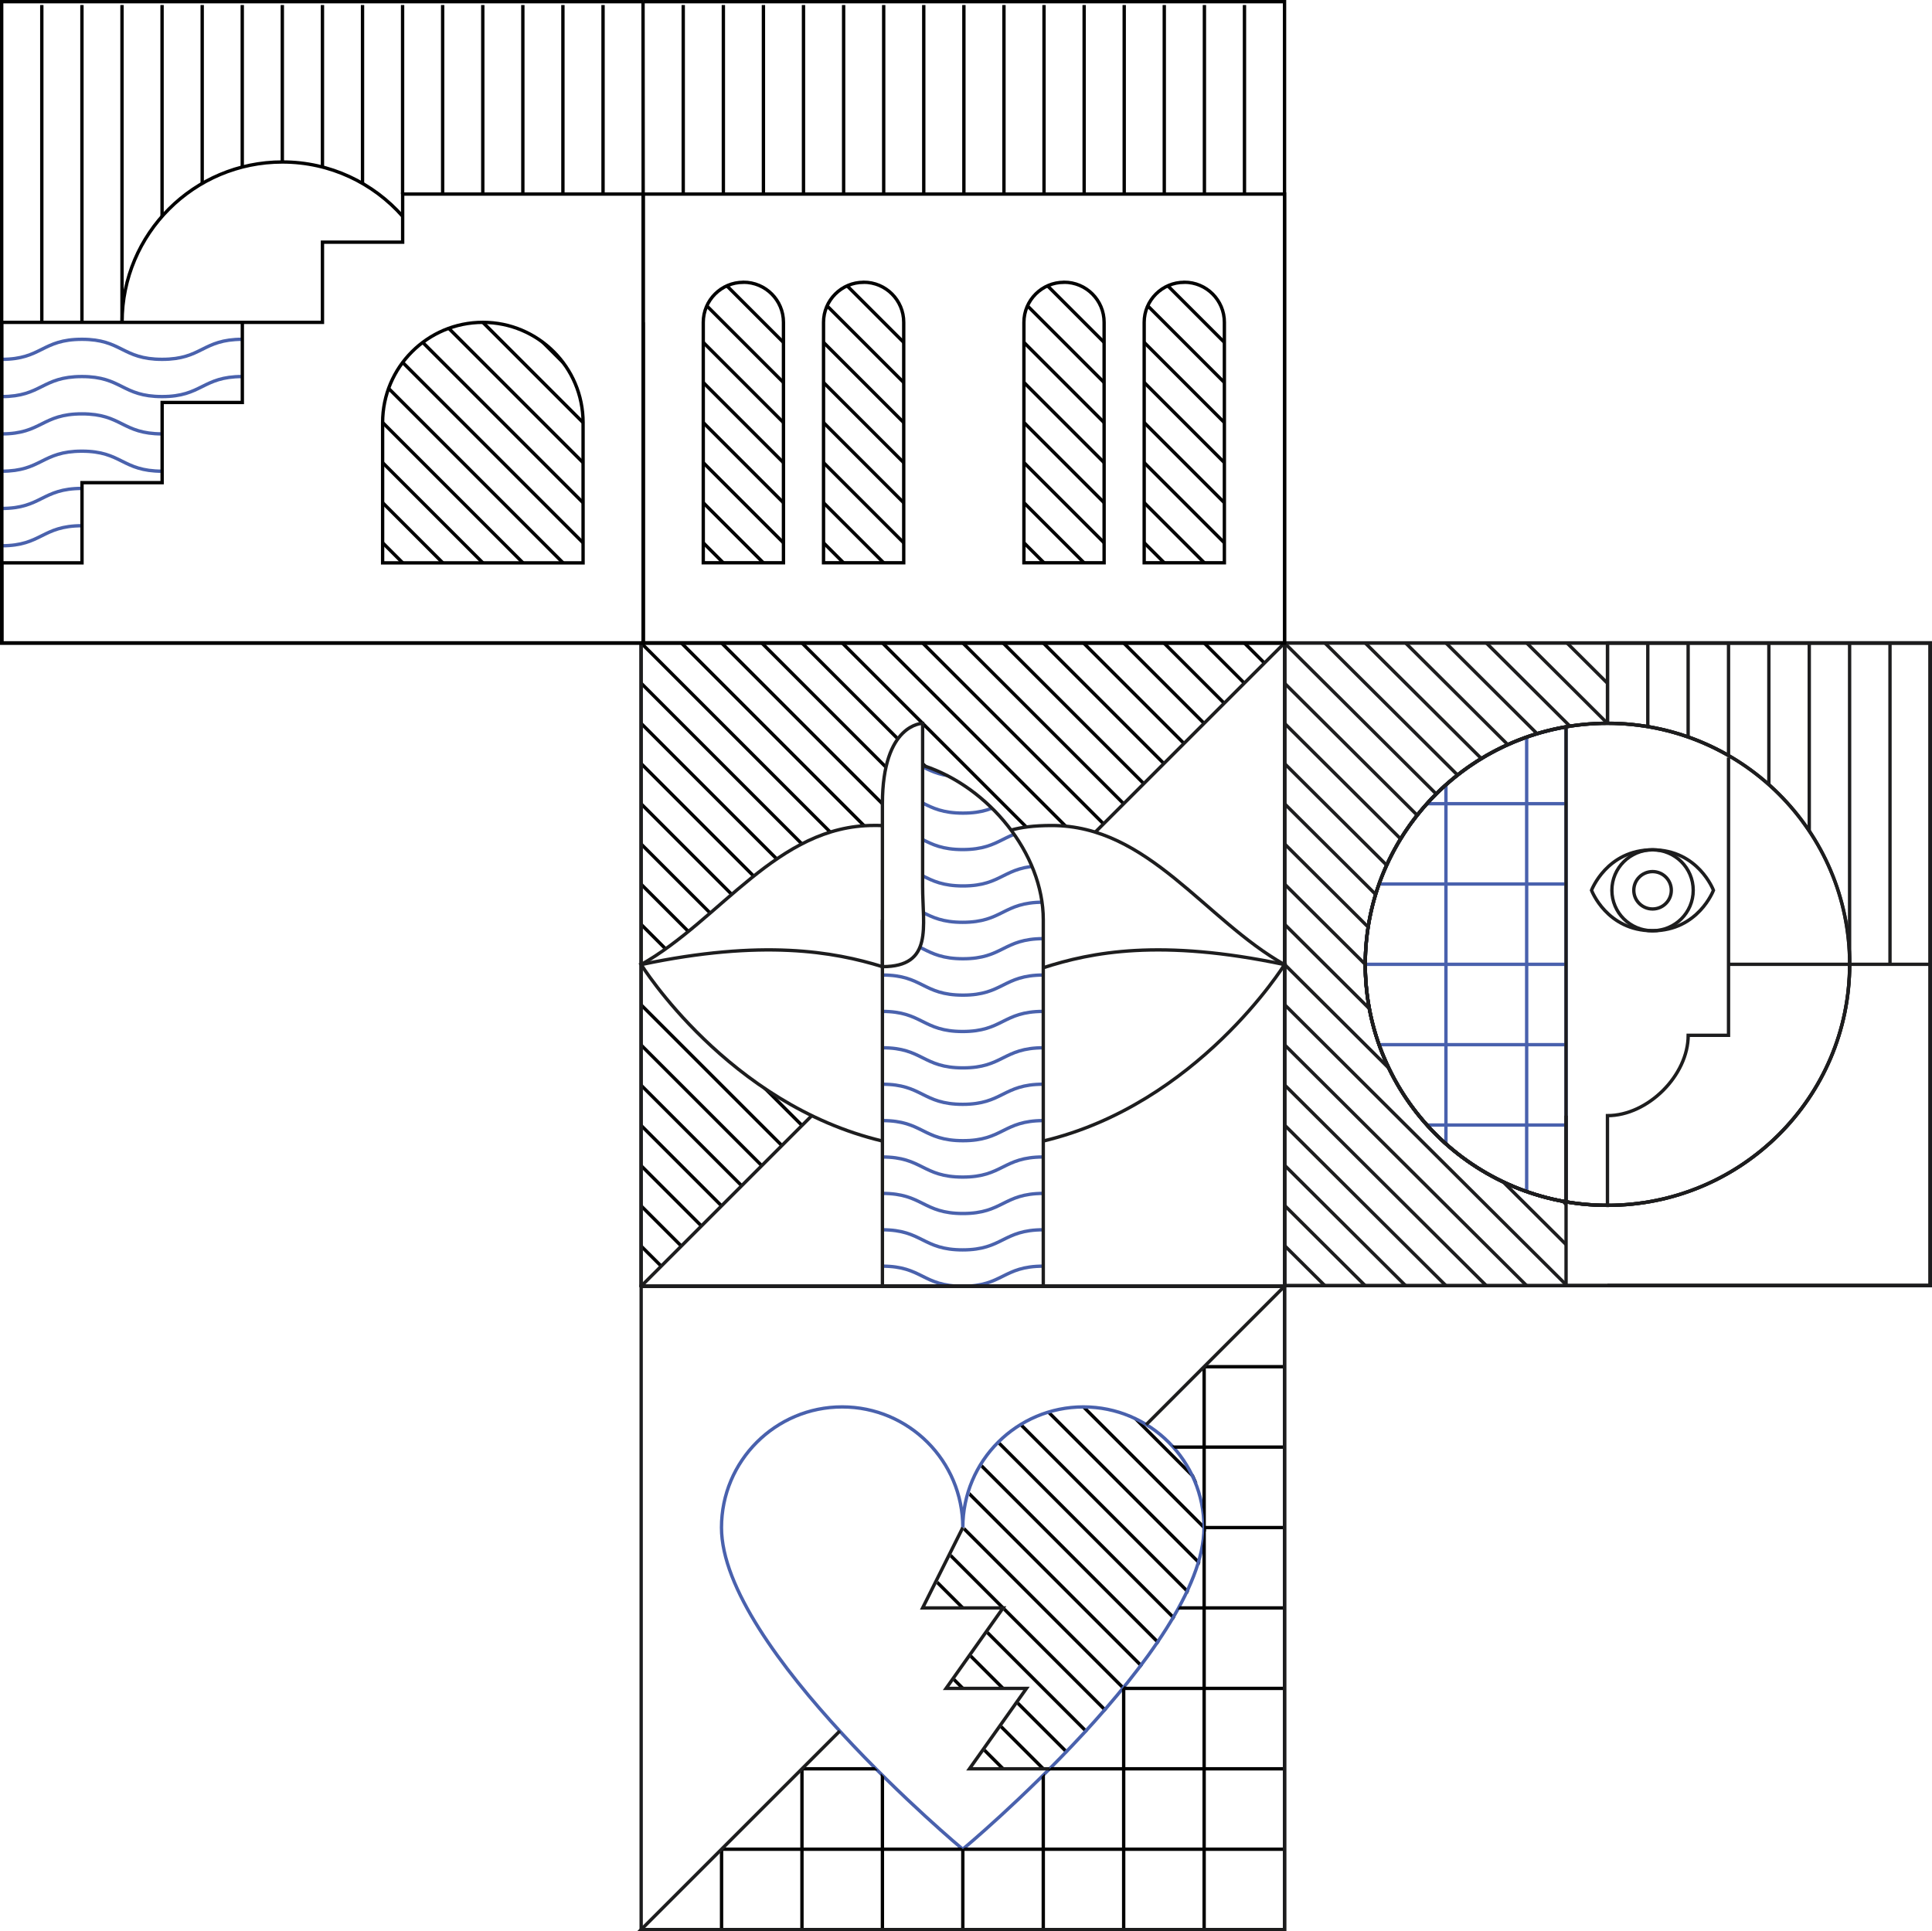 <?xml version="1.0" encoding="UTF-8"?><svg id="Layer_2" xmlns="http://www.w3.org/2000/svg" xmlns:xlink="http://www.w3.org/1999/xlink" viewBox="0 0 288.37 288.3"><defs><style>.cls-1,.cls-2,.cls-3,.cls-4,.cls-5,.cls-6{fill:none;}.cls-7{clip-path:url(#clippath);}.cls-8{clip-path:url(#clippath-1);}.cls-9{clip-path:url(#clippath-4);}.cls-10{clip-path:url(#clippath-3);}.cls-11{clip-path:url(#clippath-2);}.cls-12{clip-path:url(#clippath-7);}.cls-13{clip-path:url(#clippath-8);}.cls-14{clip-path:url(#clippath-6);}.cls-15{clip-path:url(#clippath-5);}.cls-16{clip-path:url(#clippath-9);}.cls-2{stroke-linejoin:round;}.cls-2,.cls-3{stroke:#1d1d1e;}.cls-2,.cls-3,.cls-4,.cls-5,.cls-6{stroke-width:.5px;}.cls-3,.cls-4,.cls-5,.cls-6{stroke-miterlimit:10;}.cls-4{stroke:#010101;}.cls-5{stroke:#4961ad;}.cls-6{stroke:#4a62ad;}</style><clipPath id="clippath"><path class="cls-1" d="M137.91,114.32l-.2,.73v17.25c0,6,1.63,12-6,12v47.71h24.01v-54.7c0-9.92-8.19-19.84-17.81-22.98Z"/></clipPath><clipPath id="clippath-1"><polygon class="cls-1" points="95.69 95.98 191.73 95.98 191.73 95.98 95.69 192.01 95.69 95.98"/></clipPath><clipPath id="clippath-2"><path class="cls-1" d="M155.72,170.32v21.7h36.01v-48.02s-12.96,20.84-36.01,26.32Zm36.01-74.34v48.02c-11.88-6.69-20.33-20.77-34.74-20.77-2.74,0-4.65,.29-6.09,.7-3.29-4.42-7.94-7.95-12.99-9.61l-.2,.73v-7.07s-6,0-6,12v3.28c-.41-.01-.82-.03-1.27-.03-14.41,0-22.86,14.08-34.74,20.77,0,0,12.96,20.84,36.01,26.32v21.7h-36.01V95.98h96.04Z"/></clipPath><clipPath id="clippath-3"><path class="cls-5" d="M233.75,108.51v70.89c-17.02-2.92-29.97-17.67-29.97-35.44s12.95-32.52,29.97-35.44Z"/></clipPath><clipPath id="clippath-4"><path class="cls-1" d="M239.93,95.88v12.09c-19.96,0-36.15,16.11-36.15,35.98,0,17.78,12.97,32.51,30,35.42l-.03,.02,.15,12.53h-42.39V95.88h48.42Z"/></clipPath><clipPath id="clippath-5"><path class="cls-1" d="M239.93,107.97v-12.09h48.16v48.07h-12.01c0-19.87-16.18-35.98-36.15-35.98Z"/></clipPath><clipPath id="clippath-6"><path class="cls-1" d="M162.01,210.02c-9.95,0-18.01,8.06-18.01,18.01l-6,12.01h12l-8.51,12h12l-8.51,12h11.98c10.32-10.36,23.05-25.31,23.05-36.01,0-9.94-8.06-18.01-18.01-18.01Z"/></clipPath><clipPath id="clippath-7"><polygon class="cls-1" points="95.69 288.05 191.73 288.05 191.73 192.01 191.73 192.01 171.08 212.67 125.35 258.4 95.69 288.05"/></clipPath><clipPath id="clippath-8"><path class="cls-1" d="M95.69,192.01v96.04h96.04v-96.04H95.69Zm48.02,84.03s-36.01-30.01-36.01-48.02c0-9.94,8.06-18.01,18.01-18.01s18.01,8.06,18.01,18.01c0-9.94,8.06-18.01,18.01-18.01s18.01,8.06,18.01,18.01c0,18.01-36.01,48.02-36.01,48.02Z"/></clipPath><clipPath id="clippath-9"><path class="cls-1" d="M122.93,48.12v35.9h11.97V48.12c0-3.3-2.68-5.98-5.98-5.98s-5.98,2.68-5.98,5.98Zm-11.97-5.98c3.3,0,5.98,2.68,5.98,5.98v35.9h-11.97V48.12c0-3.3,2.68-5.98,5.98-5.98Zm65.82,0c3.3,0,5.98,2.68,5.98,5.98v35.9h-11.97V48.12c0-3.3,2.68-5.98,5.98-5.98Zm-17.95,0c3.3,0,5.98,2.68,5.98,5.98v35.9h-11.97V48.12c0-3.3,2.68-5.98,5.98-5.98Zm-86.76,5.98c8.26,0,14.96,6.7,14.96,14.96v20.94h-29.92v-20.94c0-8.26,6.7-14.96,14.96-14.96Z"/></clipPath></defs><g id="Layer_1-2"><g><g><g class="cls-7"><g><path class="cls-6" d="M191.73,181.15c-6,0-6-3-12-3s-6,3-12,3-6-3-12-3-6,3-12,3-6-3-12-3-6,3-12,3-6-3-12-3-6,3-12,3"/><path class="cls-6" d="M95.69,186.58c6,0,6-3,12-3s6,3,12,3,6-3,12-3,6,3,12,3,6-3,12-3,6,3,12,3,6-3,12-3,6,3,12,3"/><path class="cls-6" d="M95.69,192.01c6,0,6-3,12-3s6,3,12,3,6-3,12-3,6,3,12,3,6-3,12-3,6,3,12,3,6-3,12-3,6,3,12,3"/><path class="cls-6" d="M95.69,175.71c6,0,6-3,12-3s6,3,12,3,6-3,12-3,6,3,12,3,6-3,12-3,6,3,12,3,6-3,12-3,6,3,12,3"/><path class="cls-6" d="M191.73,170.28c-6,0-6-3-12-3s-6,3-12,3-6-3-12-3-6,3-12,3-6-3-12-3-6,3-12,3-6-3-12-3-6,3-12,3"/><path class="cls-6" d="M191.73,159.41c-6,0-6-3-12-3s-6,3-12,3-6-3-12-3-6,3-12,3-6-3-12-3-6,3-12,3-6-3-12-3-6,3-12,3"/><path class="cls-6" d="M95.69,164.85c6,0,6-3,12-3s6,3,12,3,6-3,12-3,6,3,12,3,6-3,12-3,6,3,12,3,6-3,12-3,6,3,12,3"/><path class="cls-6" d="M95.69,153.98c6,0,6-3,12-3s6,3,12,3,6-3,12-3,6,3,12,3,6-3,12-3,6,3,12,3,6-3,12-3,6,3,12,3"/><path class="cls-6" d="M191.73,148.55c-6,0-6-3-12-3s-6,3-12,3-6-3-12-3-6,3-12,3-6-3-12-3-6,3-12,3-6-3-12-3-6,3-12,3"/><path class="cls-6" d="M191.73,143.12c-6,0-6-3-12-3s-6,3-12,3-6-3-12-3-6,3-12,3-6-3-12-3-6,3-12,3-6-3-12-3-6,3-12,3"/><path class="cls-6" d="M95.69,137.68c6,0,6-3,12-3s6,3,12,3,6-3,12-3,6,3,12,3,6-3,12-3,6,3,12,3,6-3,12-3,6,3,12,3"/><path class="cls-6" d="M191.73,132.25c-6,0-6-3-12-3s-6,3-12,3-6-3-12-3-6,3-12,3-6-3-12-3-6,3-12,3-6-3-12-3-6,3-12,3"/><path class="cls-6" d="M191.73,121.38c-6,0-6-3-12-3s-6,3-12,3-6-3-12-3-6,3-12,3-6-3-12-3-6,3-12,3-6-3-12-3-6,3-12,3"/><path class="cls-6" d="M95.69,126.82c6,0,6-3,12-3s6,3,12,3,6-3,12-3,6,3,12,3,6-3,12-3,6,3,12,3,6-3,12-3,6,3,12,3"/><path class="cls-6" d="M95.69,115.95c6,0,6-3,12-3s6,3,12,3,6-3,12-3,6,3,12,3,6-3,12-3,6,3,12,3,6-3,12-3,6,3,12,3"/><path class="cls-6" d="M191.73,110.52c-6,0-6-3-12-3s-6,3-12,3-6-3-12-3-6,3-12,3-6-3-12-3-6,3-12,3-6-3-12-3-6,3-12,3"/><path class="cls-6" d="M191.73,105.08c-6,0-6-3-12-3s-6,3-12,3-6-3-12-3-6,3-12,3-6-3-12-3-6,3-12,3-6-3-12-3-6,3-12,3"/><path class="cls-6" d="M191.73,99.65c-6,0-6-3-12-3s-6,3-12,3-6-3-12-3-6,3-12,3-6-3-12-3-6,3-12,3-6-3-12-3-6,3-12,3"/></g></g><g class="cls-8"><g class="cls-11"><g><g><line class="cls-4" x1="95.69" y1="95.98" x2="191.73" y2="192.01"/><line class="cls-4" x1="95.69" y1="107.98" x2="179.73" y2="192.01"/><line class="cls-4" x1="95.69" y1="119.99" x2="167.72" y2="192.01"/><line class="cls-4" x1="95.69" y1="131.99" x2="155.72" y2="192.01"/><line class="cls-4" x1="143.71" y1="192.01" x2="95.69" y2="143.99"/><line class="cls-4" x1="95.69" y1="156" x2="131.71" y2="192.01"/><line class="cls-4" x1="119.7" y1="192.01" x2="95.69" y2="168"/><line class="cls-4" x1="95.69" y1="180.01" x2="107.7" y2="192.01"/><line class="cls-4" x1="191.73" y1="180.01" x2="107.7" y2="95.98"/><line class="cls-4" x1="191.73" y1="168" x2="119.7" y2="95.98"/><line class="cls-4" x1="191.73" y1="156" x2="131.71" y2="95.98"/><line class="cls-4" x1="143.71" y1="95.98" x2="191.73" y2="143.99"/><line class="cls-4" x1="191.73" y1="131.99" x2="155.72" y2="95.98"/><line class="cls-4" x1="167.72" y1="95.98" x2="191.73" y2="119.99"/><line class="cls-4" x1="191.73" y1="107.98" x2="179.73" y2="95.98"/></g><g><line class="cls-4" x1="101.7" y1="95.98" x2="191.73" y2="186.01"/><line class="cls-4" x1="95.69" y1="101.98" x2="185.73" y2="192.01"/><line class="cls-4" x1="95.69" y1="113.98" x2="173.73" y2="192.01"/><line class="cls-4" x1="95.69" y1="125.99" x2="161.72" y2="192.01"/><line class="cls-4" x1="149.72" y1="192.01" x2="95.69" y2="137.99"/><line class="cls-4" x1="95.69" y1="150" x2="137.71" y2="192.01"/><line class="cls-4" x1="125.71" y1="192.01" x2="95.69" y2="162"/><line class="cls-4" x1="95.69" y1="174.01" x2="113.7" y2="192.01"/><line class="cls-4" x1="95.69" y1="186.01" x2="101.7" y2="192.01"/><line class="cls-4" x1="191.73" y1="174.01" x2="113.7" y2="95.98"/><line class="cls-4" x1="191.73" y1="162" x2="125.71" y2="95.98"/><line class="cls-4" x1="191.73" y1="150" x2="137.71" y2="95.98"/><line class="cls-4" x1="149.72" y1="95.98" x2="191.73" y2="137.99"/><line class="cls-4" x1="191.73" y1="125.99" x2="161.72" y2="95.98"/><line class="cls-4" x1="173.73" y1="95.98" x2="191.73" y2="113.98"/><line class="cls-4" x1="191.73" y1="101.98" x2="185.73" y2="95.98"/></g></g></g></g><rect class="cls-2" x="95.69" y="95.97" width="96.04" height="96.04"/><rect class="cls-2" x="95.69" y="95.97" width="96.04" height="96.04"/><path class="cls-3" d="M131.71,144.3c7.64,0,6-6,6-12v-24.32s-6,0-6,12v24.32Z"/><path class="cls-3" d="M137.91,114.32c9.62,3.15,17.81,13.07,17.81,22.98v54.7h-24.01v-54.7"/><g><path class="cls-3" d="M150.9,123.92c1.44-.41,3.37-.69,6.09-.69,14.41,0,22.86,14.08,34.74,20.77"/><path class="cls-3" d="M95.69,143.99c11.88-6.69,20.33-20.77,34.74-20.77,.45,0,.87,0,1.27,.02"/><path class="cls-3" d="M131.71,170.33c-23.06-5.48-36.01-26.34-36.01-26.34,18.1-3.82,28.74-1.94,36.01,.31"/><path class="cls-3" d="M155.72,144.46c7.19-2.32,17.48-4.38,36.01-.47,0,0-12.95,20.86-36.01,26.34"/></g><polyline class="cls-2" points="163.4 124.3 191.73 95.98 191.73 192.01 95.69 192.01 95.69 192.01 121.1 166.61"/></g><g><g><g class="cls-10"><g><g><line class="cls-5" x1="191.72" y1="95.98" x2="288.11" y2="95.98"/><line class="cls-5" x1="191.72" y1="107.97" x2="288.11" y2="107.97"/><line class="cls-5" x1="191.72" y1="119.97" x2="288.11" y2="119.97"/><line class="cls-5" x1="191.72" y1="131.96" x2="288.11" y2="131.96"/><line class="cls-5" x1="191.72" y1="143.95" x2="288.11" y2="143.95"/><line class="cls-5" x1="191.72" y1="155.95" x2="288.11" y2="155.95"/><line class="cls-5" x1="191.72" y1="167.94" x2="288.11" y2="167.94"/><line class="cls-5" x1="191.72" y1="179.93" x2="288.11" y2="179.93"/><line class="cls-5" x1="191.72" y1="191.92" x2="288.11" y2="191.92"/></g><g><line class="cls-5" x1="288.11" y1="95.98" x2="288.11" y2="191.92"/><line class="cls-5" x1="276.07" y1="95.98" x2="276.07" y2="191.92"/><line class="cls-5" x1="264.02" y1="95.98" x2="264.02" y2="191.92"/><line class="cls-5" x1="251.97" y1="95.98" x2="251.97" y2="191.92"/><line class="cls-5" x1="239.92" y1="95.98" x2="239.92" y2="191.92"/><line class="cls-5" x1="227.87" y1="95.98" x2="227.87" y2="191.92"/><line class="cls-5" x1="215.82" y1="95.98" x2="215.82" y2="191.92"/><line class="cls-5" x1="203.77" y1="95.98" x2="203.77" y2="191.92"/><line class="cls-5" x1="191.72" y1="95.98" x2="191.72" y2="191.92"/></g></g></g><path class="cls-5" d="M233.75,108.51v70.89c-17.02-2.92-29.97-17.67-29.97-35.44s12.95-32.52,29.97-35.44Z"/></g><g class="cls-9"><g><g><line class="cls-3" x1="191.72" y1="95.98" x2="288.11" y2="191.92"/><line class="cls-3" x1="191.72" y1="107.97" x2="276.07" y2="191.92"/><line class="cls-3" x1="191.72" y1="119.97" x2="264.02" y2="191.92"/><line class="cls-3" x1="191.72" y1="131.96" x2="251.97" y2="191.92"/><line class="cls-3" x1="239.92" y1="191.92" x2="191.72" y2="143.95"/><line class="cls-3" x1="191.72" y1="155.95" x2="227.87" y2="191.92"/><line class="cls-3" x1="215.82" y1="191.92" x2="191.72" y2="167.94"/><line class="cls-3" x1="191.72" y1="179.93" x2="203.77" y2="191.92"/><line class="cls-3" x1="288.11" y1="179.93" x2="203.77" y2="95.98"/><line class="cls-3" x1="288.11" y1="167.94" x2="215.82" y2="95.98"/><line class="cls-3" x1="288.11" y1="155.95" x2="227.87" y2="95.98"/><line class="cls-3" x1="239.92" y1="95.98" x2="288.11" y2="143.95"/><line class="cls-3" x1="288.11" y1="131.96" x2="251.97" y2="95.98"/><line class="cls-3" x1="264.02" y1="95.98" x2="288.11" y2="119.97"/><line class="cls-3" x1="288.11" y1="107.97" x2="276.07" y2="95.98"/></g><g><line class="cls-3" x1="197.75" y1="95.98" x2="288.11" y2="185.93"/><line class="cls-3" x1="191.72" y1="101.98" x2="282.09" y2="191.92"/><line class="cls-3" x1="191.72" y1="113.97" x2="270.04" y2="191.92"/><line class="cls-3" x1="191.72" y1="125.96" x2="257.99" y2="191.92"/><line class="cls-3" x1="245.94" y1="191.92" x2="191.72" y2="137.96"/><line class="cls-3" x1="191.72" y1="149.95" x2="233.89" y2="191.92"/><line class="cls-3" x1="221.85" y1="191.92" x2="191.72" y2="161.94"/><line class="cls-3" x1="191.72" y1="173.93" x2="209.8" y2="191.92"/><line class="cls-3" x1="191.72" y1="185.93" x2="197.75" y2="191.92"/><line class="cls-3" x1="288.11" y1="173.93" x2="209.8" y2="95.98"/><line class="cls-3" x1="288.11" y1="161.94" x2="221.85" y2="95.98"/><line class="cls-3" x1="288.11" y1="149.95" x2="233.89" y2="95.98"/><line class="cls-3" x1="245.94" y1="95.98" x2="288.11" y2="137.96"/><line class="cls-3" x1="288.11" y1="125.96" x2="257.99" y2="95.98"/><line class="cls-3" x1="270.04" y1="95.98" x2="288.11" y2="113.97"/><line class="cls-3" x1="288.11" y1="101.98" x2="282.09" y2="95.98"/></g></g></g><g class="cls-15"><g><line class="cls-3" x1="191.73" y1="191.88" x2="191.73" y2="95.93"/><line class="cls-3" x1="203.78" y1="191.88" x2="203.78" y2="95.93"/><line class="cls-3" x1="215.83" y1="191.88" x2="215.83" y2="95.93"/><line class="cls-3" x1="227.88" y1="191.88" x2="227.88" y2="95.93"/><line class="cls-3" x1="239.93" y1="191.88" x2="239.93" y2="95.93"/><line class="cls-3" x1="251.97" y1="191.88" x2="251.97" y2="95.93"/><line class="cls-3" x1="264.02" y1="191.88" x2="264.02" y2="95.93"/><line class="cls-3" x1="276.07" y1="191.88" x2="276.07" y2="95.93"/><line class="cls-3" x1="288.12" y1="191.88" x2="288.12" y2="95.93"/><line class="cls-3" x1="197.76" y1="191.88" x2="197.76" y2="95.93"/><line class="cls-3" x1="209.8" y1="191.88" x2="209.8" y2="95.93"/><line class="cls-3" x1="221.85" y1="191.88" x2="221.85" y2="95.93"/><line class="cls-3" x1="233.9" y1="191.88" x2="233.9" y2="95.93"/><line class="cls-3" x1="245.95" y1="191.88" x2="245.95" y2="95.93"/><line class="cls-3" x1="258" y1="191.88" x2="258" y2="95.93"/><line class="cls-3" x1="270.05" y1="191.88" x2="270.05" y2="95.93"/><line class="cls-3" x1="282.1" y1="191.88" x2="282.1" y2="95.93"/></g></g><g><rect class="cls-3" x="191.73" y="95.98" width="96.39" height="95.94"/><polyline class="cls-3" points="239.93 107.97 239.93 95.98 288.12 95.98 288.12 191.92 239.93 191.92"/><ellipse class="cls-3" cx="239.93" cy="143.95" rx="36.15" ry="35.98"/></g><g><rect class="cls-3" x="191.73" y="95.98" width="96.39" height="95.94"/><polyline class="cls-3" points="239.93 95.98 288.12 95.98 288.12 191.92 239.93 191.92"/><polyline class="cls-3" points="258.13 143.95 288.12 143.95 288.12 191.92 233.75 191.92 233.75 166.54"/><ellipse class="cls-3" cx="239.93" cy="143.95" rx="36.15" ry="35.98"/><path class="cls-3" d="M276.07,143.95c0,19.87-16.18,35.98-36.15,35.98s-36.15-16.11-36.15-35.98"/></g><path class="cls-3" d="M258.13,112.86c-5.35-3.11-11.56-4.89-18.2-4.89-19.96,0-36.15,16.11-36.15,35.98s16.18,35.98,36.15,35.98v-13.39c6.02,0,12.05-6,12.05-11.99h6.02v-41.47"/><path class="cls-3" d="M233.75,108.51v70.89c-17.02-2.92-29.97-17.67-29.97-35.44s12.95-32.52,29.97-35.44Z"/><g><path class="cls-3" d="M255.75,132.9s-2.27-6.04-9.1-6.04-9.1,6.04-9.1,6.04h0s2.27,6.04,9.1,6.04,9.1-6.04,9.1-6.04h0Z"/><ellipse class="cls-3" cx="246.66" cy="132.9" rx="6.07" ry="6.04"/><ellipse class="cls-3" cx="246.66" cy="132.9" rx="2.8" ry="2.79"/></g></g><g><g class="cls-14"><g><g><line class="cls-4" x1="191.73" y1="288.05" x2="95.69" y2="192.01"/><line class="cls-4" x1="179.73" y1="288.05" x2="95.69" y2="204.02"/><line class="cls-4" x1="167.72" y1="288.05" x2="95.69" y2="216.02"/><line class="cls-4" x1="155.72" y1="288.05" x2="95.69" y2="228.03"/><line class="cls-4" x1="95.69" y1="240.03" x2="143.71" y2="288.05"/><line class="cls-4" x1="131.71" y1="288.05" x2="95.69" y2="252.04"/><line class="cls-4" x1="95.69" y1="264.04" x2="119.7" y2="288.05"/><line class="cls-4" x1="107.7" y1="288.05" x2="95.69" y2="276.05"/><line class="cls-4" x1="107.7" y1="192.01" x2="191.73" y2="276.05"/><line class="cls-4" x1="119.7" y1="192.01" x2="191.73" y2="264.04"/><line class="cls-4" x1="131.71" y1="192.01" x2="191.73" y2="252.04"/><line class="cls-4" x1="191.73" y1="240.03" x2="143.71" y2="192.01"/><line class="cls-4" x1="155.72" y1="192.01" x2="191.73" y2="228.03"/><line class="cls-4" x1="191.73" y1="216.02" x2="167.72" y2="192.01"/><line class="cls-4" x1="179.73" y1="192.01" x2="191.73" y2="204.02"/></g><g><line class="cls-4" x1="191.73" y1="282.05" x2="101.7" y2="192.01"/><line class="cls-4" x1="185.73" y1="288.05" x2="95.69" y2="198.02"/><line class="cls-4" x1="173.73" y1="288.05" x2="95.69" y2="210.02"/><line class="cls-4" x1="161.72" y1="288.05" x2="95.69" y2="222.02"/><line class="cls-4" x1="95.69" y1="234.03" x2="149.72" y2="288.05"/><line class="cls-4" x1="137.71" y1="288.05" x2="95.69" y2="246.03"/><line class="cls-4" x1="95.69" y1="258.04" x2="125.71" y2="288.05"/><line class="cls-4" x1="113.7" y1="288.05" x2="95.69" y2="270.04"/><line class="cls-4" x1="101.7" y1="288.05" x2="95.69" y2="282.05"/><line class="cls-4" x1="113.7" y1="192.01" x2="191.73" y2="270.04"/><line class="cls-4" x1="125.71" y1="192.01" x2="191.73" y2="258.04"/><line class="cls-4" x1="137.71" y1="192.01" x2="191.73" y2="246.03"/><line class="cls-4" x1="191.73" y1="234.03" x2="149.72" y2="192.01"/><line class="cls-4" x1="161.72" y1="192.01" x2="191.73" y2="222.02"/><line class="cls-4" x1="191.73" y1="210.02" x2="173.73" y2="192.01"/><line class="cls-4" x1="185.73" y1="192.01" x2="191.73" y2="198.02"/></g></g></g><rect class="cls-3" x="95.69" y="192.01" width="96.04" height="96.04" transform="translate(287.43 480.06) rotate(180)"/><path class="cls-5" d="M161.72,210.02c-9.95,0-18.01,8.06-18.01,18.01,0-9.94-8.06-18.01-18.01-18.01s-18.01,8.06-18.01,18.01c0,18.01,36.01,48.02,36.01,48.02,0,0,36.01-30.01,36.01-48.02,0-9.94-8.06-18.01-18.01-18.01Z"/><polyline class="cls-3" points="143.71 228.03 137.71 240.03 149.72 240.03 141.21 252.04 153.21 252.04 144.7 264.04 156.68 264.04"/><g class="cls-12"><g class="cls-13"><g><g><line class="cls-4" x1="191.73" y1="192.01" x2="95.69" y2="192.01"/><line class="cls-4" x1="191.73" y1="204.02" x2="95.69" y2="204.02"/><line class="cls-4" x1="191.73" y1="216.02" x2="95.69" y2="216.02"/><line class="cls-4" x1="191.73" y1="228.03" x2="95.69" y2="228.03"/><line class="cls-4" x1="191.73" y1="240.03" x2="95.69" y2="240.03"/><line class="cls-4" x1="191.73" y1="252.04" x2="95.69" y2="252.04"/><line class="cls-4" x1="191.73" y1="264.04" x2="95.69" y2="264.04"/><line class="cls-4" x1="191.73" y1="276.05" x2="95.69" y2="276.05"/><line class="cls-4" x1="191.73" y1="288.05" x2="95.69" y2="288.05"/></g><g><line class="cls-4" x1="95.69" y1="192.01" x2="95.69" y2="288.05"/><line class="cls-4" x1="107.7" y1="192.01" x2="107.7" y2="288.05"/><line class="cls-4" x1="119.7" y1="192.01" x2="119.7" y2="288.05"/><line class="cls-4" x1="131.71" y1="192.01" x2="131.71" y2="288.05"/><line class="cls-4" x1="143.71" y1="192.01" x2="143.71" y2="288.05"/><line class="cls-4" x1="155.72" y1="192.01" x2="155.72" y2="288.05"/><line class="cls-4" x1="167.72" y1="192.01" x2="167.72" y2="288.05"/><line class="cls-4" x1="179.73" y1="192.01" x2="179.73" y2="288.05"/><line class="cls-4" x1="191.73" y1="192.01" x2="191.73" y2="288.05"/></g></g></g></g><polyline class="cls-3" points="125.35 258.4 95.69 288.05 191.73 288.05 191.73 192.01 191.73 192.01 171.08 212.67"/></g><g><g><path class="cls-6" d="M.26,75.9c5.98,0,5.98-2.99,11.97-2.99"/><path class="cls-6" d="M.26,81.47c5.98,0,5.98-2.99,11.97-2.99"/><path class="cls-6" d="M.26,64.77c5.98,0,5.98-2.99,11.97-2.99s5.98,2.99,11.97,2.99"/><path class="cls-6" d="M24.19,70.34c-5.98,0-5.98-2.99-11.97-2.99s-5.98,2.99-11.97,2.99"/><path class="cls-6" d="M36.16,56.21c-5.98,0-5.98,2.99-11.97,2.99s-5.98-2.99-11.97-2.99-5.98,2.99-11.97,2.99"/><path class="cls-6" d="M.26,53.64c5.98,0,5.98-2.99,11.97-2.99s5.98,2.99,11.97,2.99,5.98-2.99,11.97-2.99"/></g><g><g class="cls-16"><g><g><line class="cls-4" x1="191.72" y1="95.98" x2="95.99" y2=".25"/><line class="cls-4" x1="179.76" y1="95.98" x2="95.99" y2="12.22"/><line class="cls-4" x1="167.79" y1="95.98" x2="95.99" y2="24.18"/><line class="cls-4" x1="155.82" y1="95.98" x2="95.99" y2="36.15"/><line class="cls-4" x1="95.99" y1="48.12" x2="143.86" y2="95.98"/><line class="cls-4" x1="131.89" y1="95.98" x2="95.99" y2="60.08"/><line class="cls-4" x1="95.99" y1="72.05" x2="119.92" y2="95.98"/><line class="cls-4" x1="107.96" y1="95.98" x2="95.99" y2="84.02"/><line class="cls-4" x1="107.96" y1=".25" x2="191.72" y2="84.02"/><line class="cls-4" x1="119.92" y1=".25" x2="191.72" y2="72.05"/><line class="cls-4" x1="131.89" y1=".25" x2="191.72" y2="60.08"/><line class="cls-4" x1="191.72" y1="48.12" x2="143.86" y2=".25"/><line class="cls-4" x1="155.82" y1=".25" x2="191.72" y2="36.15"/><line class="cls-4" x1="191.72" y1="24.18" x2="167.79" y2=".25"/><line class="cls-4" x1="179.76" y1=".25" x2="191.72" y2="12.22"/></g><g><line class="cls-4" x1="191.72" y1="90" x2="101.97" y2=".25"/><line class="cls-4" x1="185.74" y1="95.98" x2="95.99" y2="6.23"/><line class="cls-4" x1="173.77" y1="95.98" x2="95.99" y2="18.2"/><line class="cls-4" x1="161.81" y1="95.98" x2="95.99" y2="30.17"/><line class="cls-4" x1="95.99" y1="42.13" x2="149.84" y2="95.98"/><line class="cls-4" x1="137.87" y1="95.98" x2="95.99" y2="54.1"/><line class="cls-4" x1="95.99" y1="66.07" x2="125.91" y2="95.98"/><line class="cls-4" x1="113.94" y1="95.98" x2="95.99" y2="78.03"/><line class="cls-4" x1="101.97" y1="95.98" x2="95.99" y2="90"/><line class="cls-4" x1="113.94" y1=".25" x2="191.72" y2="78.03"/><line class="cls-4" x1="125.91" y1=".25" x2="191.72" y2="66.07"/><line class="cls-4" x1="137.87" y1=".25" x2="191.72" y2="54.1"/><line class="cls-4" x1="191.72" y1="42.13" x2="149.84" y2=".25"/><line class="cls-4" x1="161.81" y1=".25" x2="191.72" y2="30.17"/><line class="cls-4" x1="191.72" y1="18.2" x2="173.77" y2=".25"/><line class="cls-4" x1="185.74" y1=".25" x2="191.72" y2="6.23"/></g></g><g><g><line class="cls-4" x1="96" y1="95.98" x2=".27" y2=".25"/><line class="cls-4" x1="84.03" y1="95.98" x2=".27" y2="12.22"/><line class="cls-4" x1="72.07" y1="95.98" x2=".27" y2="24.18"/><line class="cls-4" x1="60.1" y1="95.98" x2=".27" y2="36.15"/><line class="cls-4" x1=".27" y1="48.12" x2="48.13" y2="95.98"/><line class="cls-4" x1="36.17" y1="95.98" x2=".27" y2="60.08"/><line class="cls-4" x1=".27" y1="72.05" x2="24.2" y2="95.98"/><line class="cls-4" x1="12.24" y1="95.98" x2=".27" y2="84.02"/><line class="cls-4" x1="12.24" y1=".25" x2="96" y2="84.02"/><line class="cls-4" x1="24.2" y1=".25" x2="96" y2="72.05"/><line class="cls-4" x1="36.17" y1=".25" x2="96" y2="60.08"/><line class="cls-4" x1="96" y1="48.12" x2="48.13" y2=".25"/><line class="cls-4" x1="60.1" y1=".25" x2="96" y2="36.15"/><line class="cls-4" x1="96" y1="24.18" x2="72.07" y2=".25"/><line class="cls-4" x1="84.03" y1=".25" x2="96" y2="12.22"/></g><g><line class="cls-4" x1="96" y1="90" x2="6.25" y2=".25"/><line class="cls-4" x1="90.02" y1="95.98" x2=".27" y2="6.23"/><line class="cls-4" x1="78.05" y1="95.98" x2=".27" y2="18.2"/><line class="cls-4" x1="66.08" y1="95.98" x2=".27" y2="30.17"/><line class="cls-4" x1=".27" y1="42.13" x2="54.12" y2="95.98"/><line class="cls-4" x1="42.15" y1="95.98" x2=".27" y2="54.1"/><line class="cls-4" x1=".27" y1="66.07" x2="30.19" y2="95.98"/><line class="cls-4" x1="18.22" y1="95.98" x2=".27" y2="78.03"/><line class="cls-4" x1="6.25" y1="95.98" x2=".27" y2="90"/><line class="cls-4" x1="18.22" y1=".25" x2="96" y2="78.03"/><line class="cls-4" x1="30.19" y1=".25" x2="96" y2="66.07"/><line class="cls-4" x1="42.15" y1=".25" x2="96" y2="54.1"/><line class="cls-4" x1="96" y1="42.13" x2="54.12" y2=".25"/><line class="cls-4" x1="66.08" y1=".25" x2="96" y2="30.17"/><line class="cls-4" x1="96" y1="18.2" x2="78.05" y2=".25"/><line class="cls-4" x1="90.02" y1=".25" x2="96" y2="6.23"/></g></g></g><polyline class="cls-4" points="96 .25 .25 .25 .25 95.98 96 95.98"/><path class="cls-4" d="M60.11,32.3c-4.39-4.98-10.81-8.12-17.96-8.12-13.22,0-23.93,10.72-23.93,23.93"/><polyline class="cls-4" points="95.98 95.98 191.73 95.98 191.73 .25 95.98 .25"/><polyline class="cls-4" points="96 48.12 96 95.98 .25 95.98 .25 48.12 36.17 48.12"/><rect class="cls-4" x="96" y="28.97" width="95.73" height="67.01" transform="translate(287.73 124.95) rotate(180)"/><polygon class="cls-4" points="12.24 84.02 12.24 72.05 24.2 72.05 24.2 60.08 36.17 60.08 36.17 48.12 48.13 48.12 48.13 36.15 60.1 36.15 60.1 28.97 96 28.97 96 48.12 96 60.08 96 72.05 96 84.02 96 95.98 84.03 95.98 72.07 95.98 60.1 95.98 48.13 95.98 36.17 95.98 24.2 95.98 .27 95.98 .27 84.02 12.24 84.02"/><g><path class="cls-4" d="M128.91,42.13c3.3,0,5.98,2.68,5.98,5.98v35.9h-11.97V48.12c0-3.3,2.68-5.98,5.98-5.98Z"/><path class="cls-4" d="M110.96,42.13c3.3,0,5.98,2.68,5.98,5.98v35.9h-11.97V48.12c0-3.3,2.68-5.98,5.98-5.98Z"/><path class="cls-4" d="M176.77,42.13c3.3,0,5.98,2.68,5.98,5.98v35.9h-11.97V48.12c0-3.3,2.68-5.98,5.98-5.98Z"/><path class="cls-4" d="M158.82,42.13c3.3,0,5.98,2.68,5.98,5.98v35.9h-11.97V48.12c0-3.3,2.68-5.98,5.98-5.98Z"/><path class="cls-4" d="M72.07,48.12c8.26,0,14.96,6.7,14.96,14.96v20.94h-29.92v-20.94c0-8.26,6.7-14.96,14.96-14.96Z"/></g><g><line class="cls-4" x1="179.77" y1="28.97" x2="179.77" y2=".75"/><line class="cls-4" x1="167.8" y1="28.97" x2="167.8" y2=".75"/><line class="cls-4" x1="155.83" y1="28.97" x2="155.83" y2=".75"/><line class="cls-4" x1="143.87" y1="28.97" x2="143.87" y2=".75"/><line class="cls-4" x1="131.9" y1="28.97" x2="131.9" y2=".75"/><line class="cls-4" x1="119.93" y1="28.97" x2="119.93" y2=".75"/><line class="cls-4" x1="107.97" y1="28.97" x2="107.97" y2=".75"/><line class="cls-4" x1="185.75" y1="28.97" x2="185.75" y2=".75"/><line class="cls-4" x1="173.78" y1="28.97" x2="173.78" y2=".75"/><line class="cls-4" x1="161.82" y1="28.97" x2="161.82" y2=".75"/><line class="cls-4" x1="149.85" y1="28.97" x2="149.85" y2=".75"/><line class="cls-4" x1="137.88" y1="28.97" x2="137.88" y2=".75"/><line class="cls-4" x1="125.92" y1="28.97" x2="125.92" y2=".75"/><line class="cls-4" x1="113.95" y1="28.97" x2="113.95" y2=".75"/><line class="cls-4" x1="101.98" y1="28.97" x2="101.98" y2=".75"/></g><g><line class="cls-4" x1="84.02" y1="28.97" x2="84.02" y2=".75"/><line class="cls-4" x1="72.06" y1="28.97" x2="72.06" y2=".75"/><line class="cls-4" x1="60.09" y1="28.97" x2="60.09" y2=".75"/><line class="cls-4" x1="48.13" y1="24.94" x2="48.13" y2=".75"/><line class="cls-4" x1="36.16" y1="24.95" x2="36.16" y2=".75"/><line class="cls-4" x1="24.19" y1="32.3" x2="24.19" y2=".75"/><line class="cls-4" x1="12.23" y1="48.12" x2="12.23" y2=".75"/><line class="cls-4" x1="90.01" y1="28.97" x2="90.01" y2=".75"/><line class="cls-4" x1="78.04" y1="28.97" x2="78.04" y2=".75"/><line class="cls-4" x1="66.07" y1="28.97" x2="66.07" y2=".75"/><line class="cls-4" x1="54.11" y1="27.39" x2="54.11" y2=".75"/><line class="cls-4" x1="42.14" y1="24.18" x2="42.14" y2=".75"/><line class="cls-4" x1="30.18" y1="27.4" x2="30.18" y2=".75"/><line class="cls-4" x1="18.21" y1="48.12" x2="18.21" y2=".75"/><line class="cls-4" x1="6.24" y1="48.12" x2="6.24" y2=".75"/></g></g><line class="cls-4" x1="96" y1="28.97" x2="95.98" y2=".25"/></g></g></g></svg>